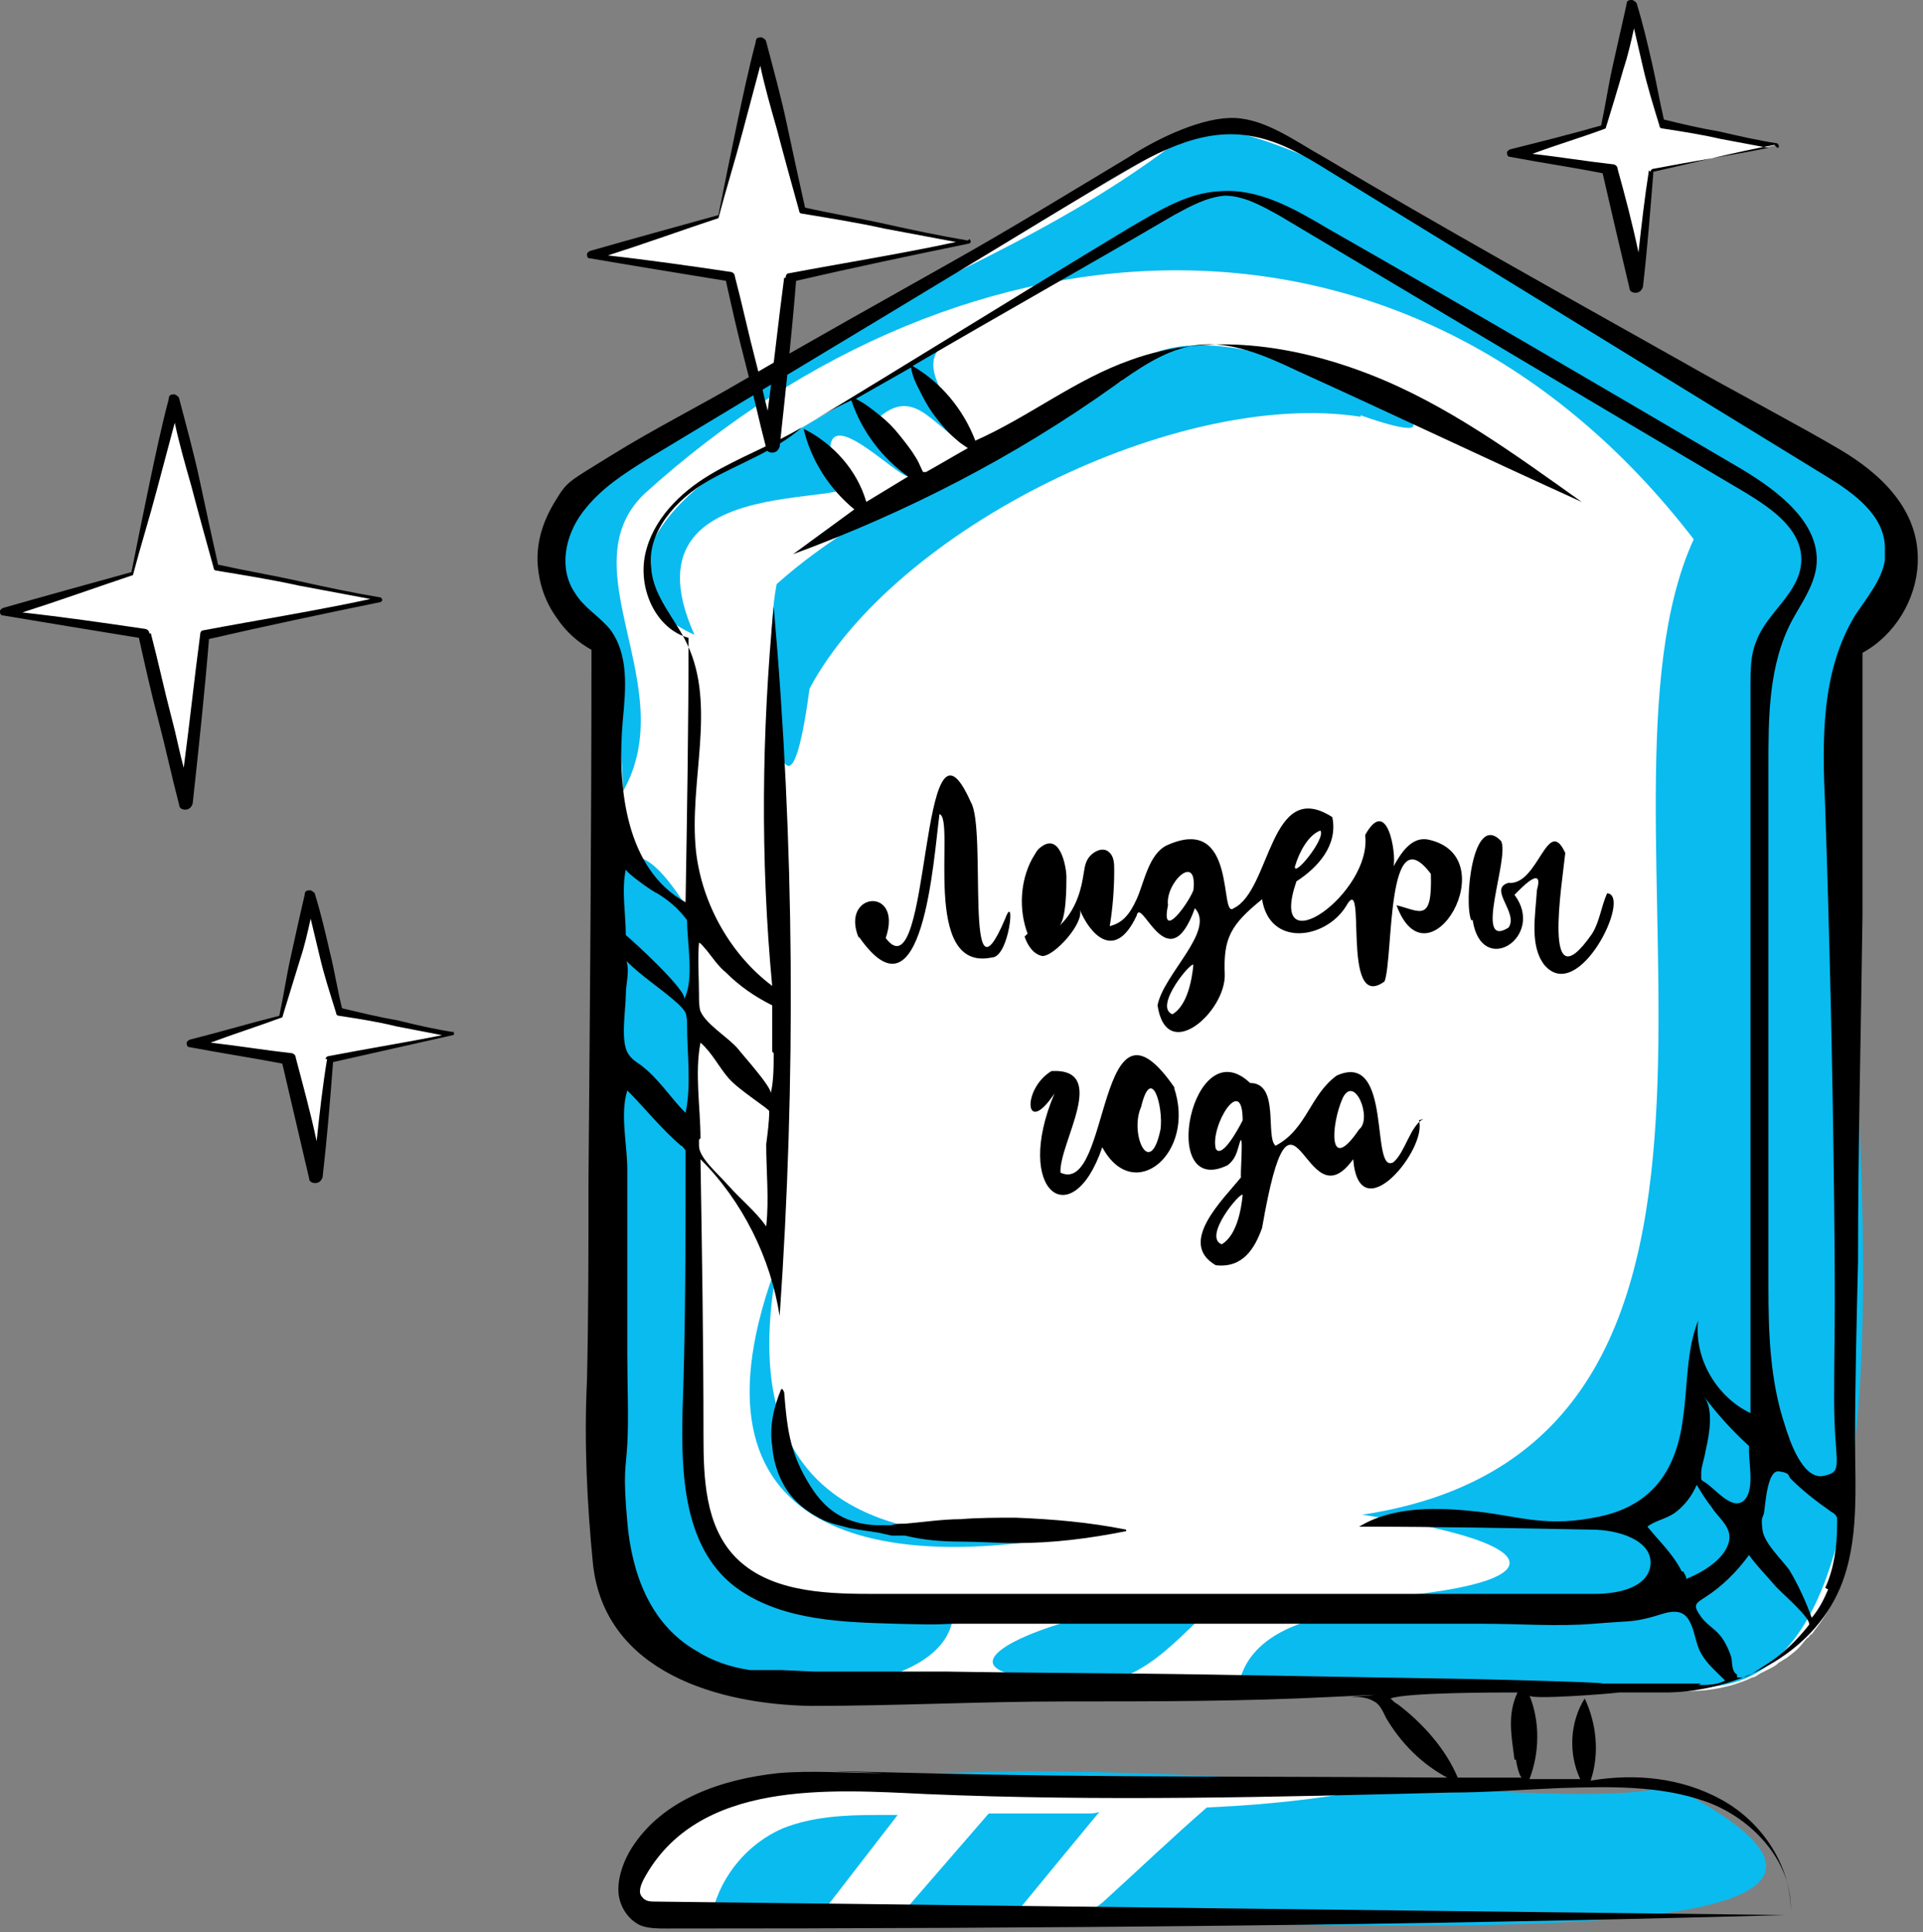 <svg width="206" height="207" viewBox="0 0 206 207" fill="none" xmlns="http://www.w3.org/2000/svg">
<rect x="0" y="0" width="206" height="207" fill="#808080" stroke="none"/>
<path d="M178.879 191.249C166.399 196.37 65.279 177.806 68.319 205.173C87.679 201.652 227.839 216.375 178.879 191.249Z" fill="#0ABBEF"/>
<path d="M101.44 191.249C95.52 190.929 89.6 190.929 83.68 191.249C79.52 191.409 74.88 192.049 71.84 194.93C69.44 197.33 68.64 201.011 68 204.372C68 204.532 68 204.852 68 205.012C68 205.172 68.48 205.172 68.64 205.172C71.2 205.172 73.76 205.012 76.32 204.852C77.28 200.851 80.16 197.49 83.84 195.89C87.04 194.61 90.56 194.45 93.92 194.45C94.72 194.45 95.52 194.45 96.16 194.45C93.44 197.971 90.72 201.491 88 205.012C90.08 205.012 92.16 205.012 94.4 205.172C95.04 205.172 95.68 205.172 96.32 205.012C96.8 204.852 97.12 204.372 97.6 203.892L105.92 194.29H116.48C116.96 194.29 117.28 194.29 117.76 194.13C114.72 197.81 111.68 201.491 108.8 205.012C110.72 205.012 112.8 205.012 114.72 205.012C115.36 205.012 116.16 205.012 116.8 204.692C117.44 204.372 118.08 203.892 118.56 203.412C122.08 200.211 125.6 196.85 129.28 193.649C136.48 193.329 143.52 192.529 150.4 190.929H101.44V191.249Z" fill="white"/>
<path d="M175.68 31.048L177.12 18.245L190.4 15.524L178.08 13.123L174.88 0.64L171.68 13.603L162.08 16.644L172.64 18.245L175.68 31.048Z" fill="white"/>
<path d="M198.241 112.189V68.818C201.441 67.377 203.681 64.337 204.161 60.656C204.641 56.815 202.881 53.454 199.521 51.373L137.441 15.044C133.921 12.963 129.601 12.963 126.241 15.044L91.521 35.369L83.521 40.01L84.641 29.768L103.681 25.927L85.921 22.566L81.441 4.801L76.961 23.366L63.201 27.687L78.081 29.928L80.961 41.771L64.321 51.533H64.161C60.801 53.454 59.201 56.975 59.521 60.816C60.001 64.496 62.241 67.537 65.441 68.978V163.882C65.441 170.124 68.961 175.725 74.401 178.606C81.921 182.607 91.521 181.326 99.681 181.166C109.121 181.166 118.561 181.166 128.161 181.166C137.761 181.166 145.601 181.166 154.241 181.166H181.121C182.881 181.166 184.641 180.846 186.081 180.366C186.561 180.206 187.041 180.046 187.681 179.726C188.001 179.726 188.321 179.406 188.641 179.246C188.961 179.086 189.281 178.926 189.601 178.766C189.921 178.606 190.241 178.446 190.561 178.126C190.881 177.966 191.041 177.806 191.361 177.645C192.001 177.165 192.641 176.685 193.121 176.045C193.281 175.885 193.441 175.565 193.761 175.405C193.761 175.405 193.921 175.085 194.081 175.085C194.241 174.925 194.401 174.605 194.561 174.445C196.801 171.564 198.081 167.883 198.081 164.042V112.509L198.241 112.189Z" fill="white"/>
<path d="M33.281 96.024L30.241 108.988L20.641 111.868L31.041 113.469L34.081 126.112L35.521 113.469L48.641 110.748L36.321 108.508L33.281 96.024Z" fill="white"/>
<path d="M40.8 64.176L23.201 60.815L18.721 42.891L14.241 61.456L0.48 65.777L15.36 68.017L19.84 86.262L21.76 68.017L40.8 64.176Z" fill="white"/>
<path d="M199.519 51.373C191.519 49.613 134.399 6.402 126.239 15.044C103.839 32.328 75.839 36.489 59.039 58.575C62.719 67.377 66.719 74.259 66.719 84.822C73.119 73.619 60.799 60.975 68.959 52.974C103.679 21.445 151.519 18.885 181.439 57.775C168.319 86.422 195.839 154.76 145.919 162.281C170.239 165.962 165.119 170.924 139.839 171.564C157.919 173.964 135.519 169.643 132.799 180.046C141.119 181.326 171.359 180.366 180.959 180.686C213.279 183.407 192.479 83.861 198.079 68.657C204.959 65.937 206.239 55.054 199.359 51.213L199.519 51.373Z" fill="#0ABBEF"/>
<path d="M65.44 163.722C62.88 184.527 103.36 184.848 102.08 172.044C89.76 173.485 71.52 172.364 74.4 155.4V98.585C55.2 65.777 69.6 162.762 65.44 163.882V163.722Z" fill="#0ABBEF"/>
<path d="M145.76 44.492C165.6 51.533 127.521 28.167 120.161 40.81C108.321 48.012 93.6 53.294 83.201 62.576C81.441 71.378 84.001 94.264 86.721 73.779C95.841 56.655 126.24 41.611 145.76 44.651V44.492Z" fill="#0ABBEF"/>
<path d="M81.28 48.332C73.28 51.373 62.4 62.576 74.4 68.017C65.44 48.172 98.4 55.854 89.28 50.413C86.24 38.09 104.8 61.616 94.24 44.651C98.24 41.291 100.16 46.252 103.84 47.692C101.6 41.931 96.16 37.93 104.32 35.209C96.64 39.69 88.96 44.011 81.28 48.492V48.332Z" fill="#0ABBEF"/>
<path d="M112.48 179.886C120.48 181.967 124.32 177.485 129.44 172.524C122.24 169.483 94.08 178.926 112.48 179.886Z" fill="#0ABBEF"/>
<path d="M83.359 135.074C71.999 164.842 94.239 169.163 118.559 163.722C95.519 166.923 78.079 162.121 83.359 135.074Z" fill="#0ABBEF"/>
<path d="M205.44 60.175C205.6 54.574 201.44 50.733 197.12 48.172C192.8 45.612 185.76 41.931 180.16 38.73C167.36 31.528 154.4 24.326 141.76 16.804C138.88 15.204 135.68 12.803 132.32 12.643C128.96 12.483 124.16 14.724 120.96 16.804C114.56 20.645 108.32 24.486 101.76 28.167C94.4 32.328 86.88 36.489 79.52 40.81C74.88 43.531 70.08 45.932 65.44 48.813C60.8 51.693 60.8 51.533 59.52 53.614C58.24 55.694 57.44 57.935 57.6 60.496C57.76 62.576 58.4 64.497 59.68 66.257C60.64 67.697 61.92 68.818 63.36 69.618C63.36 88.663 63.2 107.708 63.04 126.753C63.04 133.794 63.04 140.836 62.88 147.878C62.56 154.44 62.88 161.001 63.52 167.563C64.8 179.246 77.12 182.607 86.88 182.767C96 182.767 105.12 182.287 114.24 182.287C123.68 182.287 133.12 182.287 142.56 181.807C152 181.326 144 181.807 144.8 181.807C145.6 181.807 146.4 181.807 147.2 182.287C147.84 182.607 148.16 183.407 148.48 184.047C150.08 186.768 152.32 189.008 155.04 190.449C136.32 190.289 117.44 190.449 98.72 189.969C80 189.489 95.84 189.969 94.4 189.969C90.72 189.969 87.04 189.649 83.36 189.969C77.44 190.609 71.04 192.689 67.68 197.971C66.88 199.251 66.24 200.851 66.24 202.452C66.24 204.052 67.2 205.653 68.64 206.293C69.44 206.613 70.56 206.613 71.36 206.613C111.36 206.613 151.2 206.293 191.2 205.173C150.88 204.692 110.56 204.212 70.24 203.732C69.76 203.732 69.12 203.732 68.8 203.252C68.32 202.772 68.64 201.972 68.96 201.332C74.72 190.609 88.96 191.729 99.2 192.209C117.92 193.009 136.64 192.529 155.36 192.049C159.2 192.049 163.04 191.729 167.04 191.569C172.32 191.409 177.76 191.249 182.72 193.009C187.68 194.77 192 199.411 191.84 204.692C191.84 199.891 188.8 195.25 184.48 192.849C180.16 190.449 175.2 189.969 170.4 190.769C171.36 187.888 171.04 184.687 169.76 181.967C168.16 184.527 168 187.888 169.28 190.609H163.84C164.96 187.728 164.96 184.367 163.84 181.647C163.84 182.127 172.32 181.487 173.44 181.326C175.2 181.326 176.96 181.326 178.72 181.326C186.08 181.166 194.08 177.325 197.12 170.124C199.2 165.162 198.72 159.401 198.72 154.12C198.72 148.838 198.88 141.636 199.04 135.235C199.04 122.752 199.36 110.428 199.52 97.945C199.52 88.663 199.52 79.22 199.52 69.938C203.04 68.017 205.28 64.177 205.44 60.336V60.175ZM67.04 102.906C68.8 104.667 70.88 105.947 72.64 107.548C72.96 107.868 73.28 108.188 73.44 108.508C73.6 108.988 73.6 109.468 73.6 109.788C73.6 112.829 74.08 116.19 73.44 119.231C71.84 117.63 70.56 115.55 68.64 114.109C68.16 113.789 67.68 113.469 67.36 112.989C66.4 111.709 67.04 108.188 67.04 106.587C67.04 105.307 67.52 104.027 67.04 102.746V102.906ZM75.04 121.951C75.04 118.75 74.4 114.909 75.04 111.709C76.32 112.829 76.96 114.269 78.08 115.55C79.2 116.83 82.56 118.911 82.4 119.071C82.4 120.191 82.24 121.311 82.08 122.591C82.08 125.472 82.4 128.513 82.08 131.394C80.96 129.793 79.36 128.513 78.08 127.073C76.8 125.632 74.88 124.032 74.88 122.751V122.111L75.04 121.951ZM82.88 112.829C82.88 114.269 82.88 115.87 82.56 117.15C82.72 116.51 79.52 112.989 79.04 112.349C77.92 111.068 75.68 109.788 75.04 108.348C74.88 107.868 74.88 107.228 74.88 106.587C74.88 104.827 74.72 102.746 74.88 100.986C75.2 101.146 75.36 101.466 75.68 101.786C76.32 102.586 76.96 103.547 77.76 104.187C79.2 105.627 80.8 106.747 82.72 107.708C82.72 109.308 82.72 111.069 82.72 112.669L82.88 112.829ZM73.28 107.067C73.76 106.267 67.84 100.826 67.04 100.186C67.04 97.945 66.56 95.385 67.04 93.144C67.04 93.464 69.92 95.544 70.4 95.705C71.68 96.505 72.64 97.305 73.6 98.585C73.6 100.986 74.4 104.987 73.28 107.067ZM162.4 188.528C162.56 189.649 162.88 190.449 163.04 190.449H156.16C154.88 187.408 152.48 184.687 149.76 182.607C149.44 182.447 149.28 182.287 148.96 181.967C150.72 181.326 160.16 181.326 162.56 181.326C161.44 183.727 161.92 185.968 162.24 188.528H162.4ZM182.24 180.366C181.12 180.366 180 180.366 178.72 180.366H171.68C171.68 180.206 157.6 179.886 157.6 179.886C148.16 179.726 138.88 179.566 129.44 179.406C120 179.246 110.72 179.246 101.28 179.086H87.2L83.68 178.926C83.04 178.926 82.56 178.926 81.92 178.926C81.44 178.926 80.8 178.926 80.32 178.926C78.24 178.606 76.32 177.966 74.56 176.845C69.6 173.965 67.68 168.523 67.2 163.082C66.72 157.64 67.04 157.48 67.2 154.76C67.36 152.039 67.2 148.358 67.2 145.157C67.2 138.596 67.2 131.874 67.2 125.312C67.2 122.591 66.4 119.391 67.2 116.83C69.12 118.75 70.88 120.991 72.96 122.751C73.12 122.751 73.28 123.072 73.44 123.232C73.44 123.392 73.44 123.552 73.44 123.872C73.44 132.994 73.44 142.116 73.12 151.079C72.96 157.8 73.12 166.283 79.36 170.444C84.16 173.645 90.4 173.805 96 173.965C101.6 174.125 100.48 173.965 102.56 173.965C115.04 173.965 127.68 173.965 140.16 173.965C152.64 173.965 152.64 173.965 158.88 173.965C162.88 173.965 166.88 174.285 170.72 173.965C174.56 173.644 174.72 173.805 176.64 173.324C178.08 173.004 180 171.884 180.96 173.645C181.6 174.765 181.6 176.045 182.24 177.165C182.88 178.286 183.84 179.086 184.8 180.046C184 180.526 182.88 180.526 181.92 180.526L182.24 180.366ZM180.16 168.363C179.2 166.443 177.76 165.162 176.48 163.562C177.28 162.922 178.4 162.762 179.36 162.122C180.48 161.321 181.28 160.201 181.76 159.081C182.24 159.881 182.72 160.681 183.36 161.481C184.16 162.762 185.76 163.722 185.12 165.482C184.48 167.243 182.24 168.523 180.64 169.163C180.64 168.843 180.48 168.683 180.32 168.363H180.16ZM182.72 155.4C183.2 153.319 183.52 150.919 182.56 149.638C184 151.559 185.6 153.319 187.36 154.92V155.56C187.36 156.84 188 159.881 186.72 160.841C185.44 161.801 183.68 159.401 182.56 158.761C182.56 158.761 182.24 158.601 182.24 158.441C182.24 158.281 182.24 157.96 182.24 157.8C182.24 157.16 182.56 156.36 182.72 155.4ZM186.08 179.406C185.44 179.086 185.6 177.966 185.44 177.485C185.12 176.525 184.64 175.565 184 174.925C183.36 174.285 182.56 173.805 182.08 173.004C181.28 171.884 181.76 171.724 182.72 171.084C184.48 169.964 186.08 168.363 187.36 166.603C188.16 167.723 189.12 168.683 190.08 169.803C190.56 170.444 194.24 173.484 193.76 174.125C192.48 175.725 191.04 177.165 189.28 178.286C187.52 179.406 187.2 179.726 186.4 179.726C185.6 179.726 186.24 179.726 186.08 179.726V179.406ZM195.84 170.284C195.36 171.404 194.88 172.364 194.08 173.324C193.44 171.564 192.64 169.803 191.68 168.203C190.88 167.083 188.96 165.322 188.8 163.882C188.64 162.442 188.8 162.762 188.96 162.122C189.12 161.321 189.28 157.48 190.56 157.64C191.84 157.8 191.52 158.121 191.84 158.441C193.12 159.721 194.56 160.841 196.16 161.962C196.48 162.122 196.64 162.282 196.8 162.602C196.8 162.762 196.8 163.082 196.8 163.242C196.8 165.642 196.48 168.043 195.52 170.124L195.84 170.284ZM201.92 60.015C201.6 62.096 200 64.016 198.72 65.937C195.04 72.019 195.2 79.38 195.52 86.422C196 100.506 196.32 114.589 196.48 128.673C196.64 142.757 196.48 142.917 196.48 149.958C196.48 157 197.6 157.64 195.36 158.121C193.12 158.601 191.68 154.28 191.2 152.679C189.6 147.878 189.44 142.757 189.44 137.795C189.44 119.231 189.44 100.666 189.44 82.101C189.44 76.82 189.44 71.218 192 66.417C192.96 64.657 194.24 62.896 194.56 60.816C195.2 56.175 190.56 52.654 186.56 50.253C171.84 41.611 157.12 32.968 142.24 24.486C138.72 22.406 134.88 20.165 130.72 20.485C127.2 20.645 124.16 22.566 121.12 24.326C109.44 31.368 97.92 38.57 86.24 45.612C87.84 44.651 89.44 43.691 91.2 42.891C92.32 46.252 94.56 49.133 97.28 51.053L92.8 53.774C91.84 50.413 89.28 47.532 86.08 45.932C86.88 49.293 88.8 52.334 91.52 54.574L84.96 59.375C97.12 54.894 108.64 48.973 119.2 41.451C121.92 39.53 124.8 37.45 128.16 36.97C131.84 36.489 135.52 38.09 138.88 39.69C149.12 44.331 159.2 49.133 169.44 53.774C162.24 48.653 155.04 43.371 146.88 40.17C138.72 36.97 129.44 35.529 121.12 38.57C115.2 40.651 110.24 44.651 104.48 47.212C103.2 43.851 100.8 40.971 97.76 39.21C107.04 33.769 116.48 28.487 125.76 23.046C127.52 22.086 129.28 21.125 131.2 20.965C133.28 20.965 135.2 22.086 136.96 23.046C153.6 32.968 170.24 42.891 187.04 52.814C189.92 54.574 193.12 56.815 192.96 60.175C192.8 63.536 189.28 65.617 188.16 68.658C187.52 70.098 187.52 71.859 187.52 73.459C187.52 99.385 187.52 125.472 187.52 151.399C183.84 149.638 181.44 145.477 181.92 141.476C180.64 144.677 180.8 148.358 180.32 151.719C179.68 157.16 177.28 161.161 171.52 162.442C165.76 163.722 162.72 162.442 158.4 161.962C154.08 161.481 149.28 161.321 145.6 163.562C153.92 163.562 162.24 163.722 170.56 163.882C173.28 163.882 177.12 165.002 176.8 167.723C176.48 170.124 173.28 170.764 170.88 170.764C144.96 170.764 119.04 170.764 93.12 170.764C88 170.764 82.24 170.444 78.72 166.763C75.52 163.402 75.36 158.281 75.36 153.799C75.36 143.877 75.2 134.114 75.04 124.192C79.52 128.673 82.56 134.755 83.52 140.996C85.28 115.71 85.12 90.263 82.88 64.977C81.6 78.42 81.44 92.024 82.72 105.627C78.24 102.266 75.2 96.825 74.56 91.224C73.76 83.701 76.8 75.7 73.6 68.978C72.32 66.257 69.92 63.856 69.76 60.816C69.28 56.975 72.48 53.454 75.84 51.533C79.2 49.613 83.04 48.333 85.92 45.772C82.72 47.692 79.2 48.973 76 50.893C72.8 52.814 69.92 55.694 69.12 59.375C68.32 63.056 70.24 67.377 73.76 68.338C73.76 77.78 73.6 87.222 73.44 96.665C67.04 93.144 66.08 84.342 66.72 77.14C67.04 73.779 67.36 70.258 65.44 67.537C64.32 66.097 62.56 65.137 61.6 63.536C59.84 60.976 60.48 57.455 62.4 54.894C64.32 52.334 66.88 50.733 69.44 49.133C85.92 39.21 102.4 29.288 118.72 19.365C123.36 16.644 128.48 13.604 133.92 14.564C136.96 15.044 139.68 16.644 142.24 18.245C160 29.128 177.92 40.17 195.68 51.053C198.56 52.814 201.92 55.214 201.92 58.735C201.92 59.055 201.92 59.375 201.92 59.695V60.015ZM98.88 50.573C98.56 49.933 98.4 49.453 98.08 48.973C97.6 48.172 96.96 47.372 96.32 46.572C95.68 45.772 95.04 45.132 94.24 44.492C93.44 43.851 92.64 43.211 91.68 42.731L97.6 39.37C97.76 40.49 98.24 41.291 98.72 42.251C99.2 43.211 99.68 44.011 100.32 44.812C100.96 45.612 101.6 46.412 102.4 47.052C102.72 47.372 103.2 47.692 103.68 48.012C102.24 48.813 100.64 49.773 99.2 50.573H98.88Z" fill="black"/>
<path d="M83.841 148.838C83.841 148.838 83.841 148.838 83.681 148.838C82.881 150.758 82.401 152.839 82.721 154.919C82.881 157 83.681 159.241 85.281 160.841C86.081 161.641 87.041 162.281 88.001 162.761C88.961 163.242 89.921 163.402 91.041 163.722C92.001 163.882 92.961 164.042 94.081 164.202L95.521 164.522H96.961C98.881 165.002 100.961 165.162 102.881 165.162C104.801 165.162 106.881 165.322 108.801 165.322C112.801 165.322 116.641 164.842 120.641 164.042C120.641 164.042 120.641 164.042 120.641 163.882C116.641 163.082 112.801 162.761 108.801 162.601C106.881 162.601 104.801 162.601 102.881 162.761C100.961 162.761 98.881 163.082 96.961 163.242C96.481 163.242 96.001 163.242 95.521 163.402C95.041 163.402 94.561 163.402 94.081 163.402C93.121 163.402 92.161 163.242 91.201 162.921C89.281 162.281 88.001 161.001 87.041 159.561C86.081 158.12 85.281 156.52 84.801 154.759C84.321 152.999 84.161 151.078 84.001 149.158L83.841 148.838Z" fill="black"/>
<path d="M92 100.346C98.88 110.268 100 92.024 100.64 87.222C102.4 87.703 98.56 104.187 106.24 102.586C108.16 102.586 108.8 95.385 107.68 98.425C103.2 108.988 105.76 88.823 104 85.942C98.4 73.299 99.84 107.068 94.88 100.506C96.8 94.904 89.92 95.545 92 100.506V100.346Z" fill="black"/>
<path d="M109.76 100.346C110.08 101.306 110.72 102.266 111.68 102.426C112.96 102.426 116.16 98.905 115.68 97.465C116.64 99.866 119.36 103.226 121.76 98.105C122.24 95.865 125.12 105.307 128 97.305C130.24 99.706 124.64 104.347 124 107.708C124.96 114.109 131.36 108.348 131.2 104.347C131.04 100.506 131.84 99.065 135.2 96.345C136 101.466 141.92 100.666 144.16 97.145C146.56 92.824 143.52 108.668 148.32 105.147C149.28 102.586 148.48 87.222 153.28 93.624C153.44 98.905 152.16 97.625 149.6 96.985C152.96 106.107 161.44 91.704 152.96 89.943C151.2 89.623 150.08 91.383 149.28 92.824C149.6 91.543 148.64 85.142 146.24 89.463C147.04 95.704 135.68 103.707 138.88 94.424C141.12 92.984 143.36 90.583 142.72 87.542C136 83.221 136.16 95.384 132.16 97.305C130.56 98.585 132.64 87.062 124.96 90.583C123.04 91.543 122.56 94.584 121.76 96.345C120.96 98.105 120.16 98.905 118.88 99.225C119.2 97.305 119.36 95.224 119.36 93.304C119.36 92.504 119.36 91.704 118.72 91.223C118.08 90.743 117.12 91.223 116.64 91.864C116.16 92.504 116.16 93.304 116 94.104C115.68 96.025 114.88 97.945 113.44 99.225C114.24 98.585 114.24 94.904 114.24 93.944C114.24 92.984 113.6 89.143 111.52 90.743C111.04 91.063 110.88 91.543 110.56 92.024C109.28 94.424 109.12 97.465 110.08 100.026L109.76 100.346ZM127.84 103.386C127.68 104.987 127.2 107.708 125.6 108.668C123.52 107.868 127.68 102.906 127.84 103.386ZM138.72 92.824C139.2 91.223 140.16 89.463 141.44 88.983C142.08 89.783 138.56 94.104 138.72 92.824ZM125.12 96.985C124.8 94.584 128.32 91.223 127.84 95.384C127.2 96.985 124.32 100.826 125.12 96.985Z" fill="black"/>
<path d="M157.759 98.585C158.719 104.827 165.599 100.346 162.239 95.865C162.879 95.224 165.439 92.504 164.639 95.384C164.479 98.105 163.839 101.306 165.439 103.386C169.119 107.708 174.879 95.865 172.159 95.704C171.519 97.145 171.359 98.745 170.559 100.026C165.119 107.868 167.359 94.584 167.679 91.383C165.759 87.222 164.799 94.904 161.599 94.584C159.359 95.224 162.719 97.785 161.599 99.385C157.759 101.786 161.759 91.864 160.799 90.103C157.759 86.902 156.799 96.665 157.599 98.585H157.759Z" fill="black"/>
<path d="M125.921 116.67C117.441 104.187 119.041 128.193 113.601 125.632C113.441 122.431 118.881 114.429 112.641 114.749C109.441 116.67 109.761 121.951 112.961 117.15C108.481 127.713 114.881 132.354 118.081 122.911C121.441 129.153 128.161 123.552 125.761 116.51L125.921 116.67ZM124.321 120.991C123.201 126.432 120.961 121.471 122.241 118.59C123.361 113.949 124.641 118.59 124.321 120.991Z" fill="black"/>
<path d="M152.48 119.871C151.04 120.671 150.56 123.392 149.28 124.512C146.72 125.952 149.28 112.509 143.2 115.23C140.32 117.31 140 120.991 136.64 122.751C135.52 121.791 137.12 116.03 133.92 116.03C127.68 110.108 124 128.513 131.52 124.832C132.32 124.192 132.48 123.552 132.8 122.431C133.28 120.831 132.8 126.432 132.96 126.112C131.04 128.513 126.08 133.154 130.24 135.555C133.12 135.875 134.4 133.794 135.2 131.554C138.56 112.189 139.68 131.554 144.96 124.192C145.6 132.034 152.96 123.072 152 120.031L152.48 119.871ZM133.12 128.033C132.96 129.633 132.48 132.354 130.88 133.314C128.8 132.514 132.96 127.553 133.12 128.033ZM133.12 120.031C132.64 120.991 130.88 124.192 130.24 123.072C129.6 120.671 133.12 114.909 133.12 120.031ZM145.6 120.991C142.24 125.952 142.56 120.511 143.84 117.63C145.12 115.069 147.04 119.871 145.6 120.991Z" fill="black"/>
<path d="M190.401 15.844C190.401 15.844 190.561 15.844 190.561 15.684C190.561 15.684 190.561 15.524 190.401 15.364C188.321 15.044 186.241 14.564 184.161 14.084C182.241 13.764 180.161 13.283 178.241 12.803C177.761 10.723 177.441 8.802 176.961 6.722C176.481 4.641 176.001 2.561 175.361 0.48C175.361 0.32 175.201 0.16 174.881 0C174.561 0 174.241 4.86498e-06 174.241 0.48C173.761 2.561 173.281 4.801 172.801 6.882C172.321 8.962 172.001 11.203 171.521 13.444C168.161 14.404 164.961 15.204 161.761 16.004C161.761 16.004 161.441 16.164 161.441 16.324C161.441 16.484 161.441 16.804 161.761 16.804C165.121 17.445 168.481 17.925 171.681 18.565C172.641 22.726 173.601 26.887 174.561 30.888C174.561 31.208 174.881 31.368 175.201 31.368C175.521 31.368 175.841 31.208 176.001 30.728C176.481 26.567 176.801 22.406 177.121 18.405C181.441 17.445 185.761 16.324 190.081 15.524L190.401 15.844ZM176.641 18.245C176.161 21.285 175.841 24.166 175.521 27.047C174.881 24.006 174.081 20.965 173.281 18.085C173.281 17.765 172.961 17.605 172.801 17.605C169.921 17.284 167.041 16.804 164.161 16.484C166.721 15.524 169.441 14.724 172.001 13.764C172.641 11.683 173.281 9.602 173.921 7.362C174.401 5.922 174.721 4.481 175.041 3.041C175.361 4.481 175.681 5.761 176.001 7.202C176.481 9.282 177.121 11.363 177.761 13.444C177.761 13.444 177.761 13.764 178.081 13.764C180.161 14.084 182.241 14.404 184.321 14.884C186.081 15.204 187.681 15.524 189.441 15.844C185.441 16.644 181.281 17.284 177.121 18.085C176.961 18.085 176.801 18.245 176.801 18.405L176.641 18.245Z" fill="black"/>
<path d="M103.681 25.767C100.801 25.286 97.761 24.646 94.881 24.006C92.001 23.366 89.121 22.886 86.241 22.246C85.601 19.365 84.961 16.484 84.321 13.443C83.681 10.403 82.881 7.522 82.081 4.481C82.081 4.321 81.921 4.161 81.601 4.001C81.281 4.001 80.961 4.001 80.961 4.481C80.161 7.522 79.521 10.563 78.881 13.603C78.241 16.644 77.601 19.845 76.961 23.046C72.321 24.326 67.681 25.607 63.201 26.887C63.201 26.887 62.881 27.047 62.881 27.207C62.881 27.367 62.881 27.687 63.201 27.687C68.001 28.487 72.801 29.287 77.761 30.088C78.401 32.968 79.041 35.849 79.841 38.89C80.641 41.931 81.281 44.971 82.081 48.012C82.081 48.332 82.401 48.492 82.721 48.492C83.041 48.492 83.361 48.332 83.521 47.852C84.161 41.931 84.801 36.009 85.281 30.088C91.521 28.647 97.601 27.367 103.841 26.087C103.841 26.087 103.841 26.087 104.001 25.927C104.001 25.927 104.001 25.767 103.841 25.607L103.681 25.767ZM84.001 29.768C83.361 34.569 82.881 39.21 82.241 44.011C81.761 42.251 81.441 40.49 80.961 38.73C80.161 35.689 79.521 32.648 78.721 29.608C78.721 29.287 78.401 29.127 78.241 29.127C73.921 28.487 69.441 27.847 65.121 27.367C69.121 26.087 73.121 24.646 76.961 23.366C77.761 20.325 78.721 17.284 79.521 14.244C80.161 11.843 80.801 9.442 81.441 7.042C81.921 9.282 82.561 11.523 83.201 13.764C84.001 16.804 84.801 19.685 85.601 22.566C85.601 22.566 85.601 22.886 85.921 22.886C88.801 23.366 91.841 23.846 94.721 24.486C97.281 24.966 99.841 25.447 102.401 25.927C96.481 27.207 90.401 28.167 84.481 29.287C84.321 29.287 84.161 29.448 84.161 29.768H84.001Z" fill="black"/>
<path d="M48.64 110.588C46.56 110.268 44.48 109.788 42.56 109.308C40.64 108.988 38.72 108.508 36.64 108.028C36.16 106.107 35.84 104.027 35.36 102.106C34.88 100.025 34.4 97.945 33.76 95.864C33.76 95.704 33.6 95.544 33.28 95.384C32.96 95.384 32.64 95.384 32.64 95.864C32.16 97.945 31.68 100.025 31.2 102.266C30.72 104.347 30.4 106.587 29.92 108.828C26.72 109.628 23.52 110.588 20.32 111.388C20.32 111.388 20 111.548 20 111.708C20 111.869 20 112.189 20.32 112.189C23.68 112.829 26.88 113.309 30.24 113.949C31.2 118.11 32.16 122.111 33.12 126.272C33.12 126.592 33.44 126.752 33.76 126.752C34.08 126.752 34.4 126.592 34.56 126.112C35.04 121.951 35.36 117.95 35.68 113.789C40 112.829 44.16 111.869 48.48 110.908C48.48 110.908 48.64 110.908 48.64 110.748C48.64 110.748 48.64 110.588 48.48 110.428L48.64 110.588ZM35.04 113.469C34.56 116.35 34.24 119.23 33.92 122.271C33.28 119.23 32.48 116.35 31.68 113.309C31.68 112.989 31.36 112.829 31.2 112.829C28.32 112.509 25.44 112.029 22.56 111.708C25.12 110.748 27.68 109.948 30.24 108.988C30.88 106.907 31.52 104.827 32.16 102.746C32.64 101.306 32.96 99.865 33.28 98.425C33.6 99.705 33.92 101.146 34.24 102.426C34.72 104.507 35.36 106.427 36 108.508C36 108.508 36 108.828 36.32 108.828C38.4 109.148 40.48 109.468 42.4 109.948C44 110.268 45.76 110.588 47.36 110.908C43.36 111.708 39.36 112.349 35.2 113.149C35.04 113.149 34.88 113.309 34.88 113.469H35.04Z" fill="black"/>
<path d="M22.24 68.497C28.48 67.057 34.56 65.777 40.8 64.496C40.8 64.496 40.8 64.496 40.96 64.336C40.96 64.336 40.96 64.176 40.8 64.016C37.92 63.536 34.88 62.896 32 62.256C29.12 61.616 26.24 61.136 23.36 60.495C22.72 57.615 22.08 54.734 21.44 51.693C20.8 48.652 20 45.772 19.2 42.731C19.2 42.571 19.04 42.411 18.72 42.251C18.4 42.251 18.08 42.251 18.08 42.731C17.28 45.772 16.64 48.812 16 51.853C15.36 54.894 14.72 58.095 14.08 61.296C9.44 62.576 4.8 63.856 0.32 65.137C0.32 65.137 0 65.297 0 65.457C0 65.617 -2.93016e-05 65.937 0.32 65.937C5.12 66.737 9.92 67.537 14.88 68.337C15.52 71.218 16.16 74.099 16.96 77.14C17.76 80.18 18.4 83.221 19.2 86.262C19.2 86.582 19.52 86.742 19.84 86.742C20.16 86.742 20.48 86.582 20.64 86.102C21.28 80.18 21.92 74.259 22.4 68.337L22.24 68.497ZM16 67.857C16 67.537 15.68 67.377 15.52 67.377C11.2 66.737 6.72 66.097 2.4 65.617C6.4 64.336 10.4 62.896 14.24 61.616C15.04 58.575 16 55.534 16.8 52.493C17.44 50.093 18.08 47.692 18.72 45.291C19.2 47.532 19.84 49.773 20.48 52.013C21.28 55.054 22.08 57.935 22.88 60.816C22.88 60.816 22.88 61.136 23.2 61.136C26.08 61.616 29.12 62.096 32 62.736C34.56 63.216 37.12 63.696 39.68 64.176C33.76 65.457 27.68 66.417 21.76 67.537C21.6 67.537 21.44 67.697 21.44 68.017C20.8 72.819 20.32 77.46 19.68 82.261C19.2 80.501 18.88 78.74 18.4 76.98C17.6 73.939 16.96 70.898 16.16 67.857H16Z" fill="black"/>
</svg>
